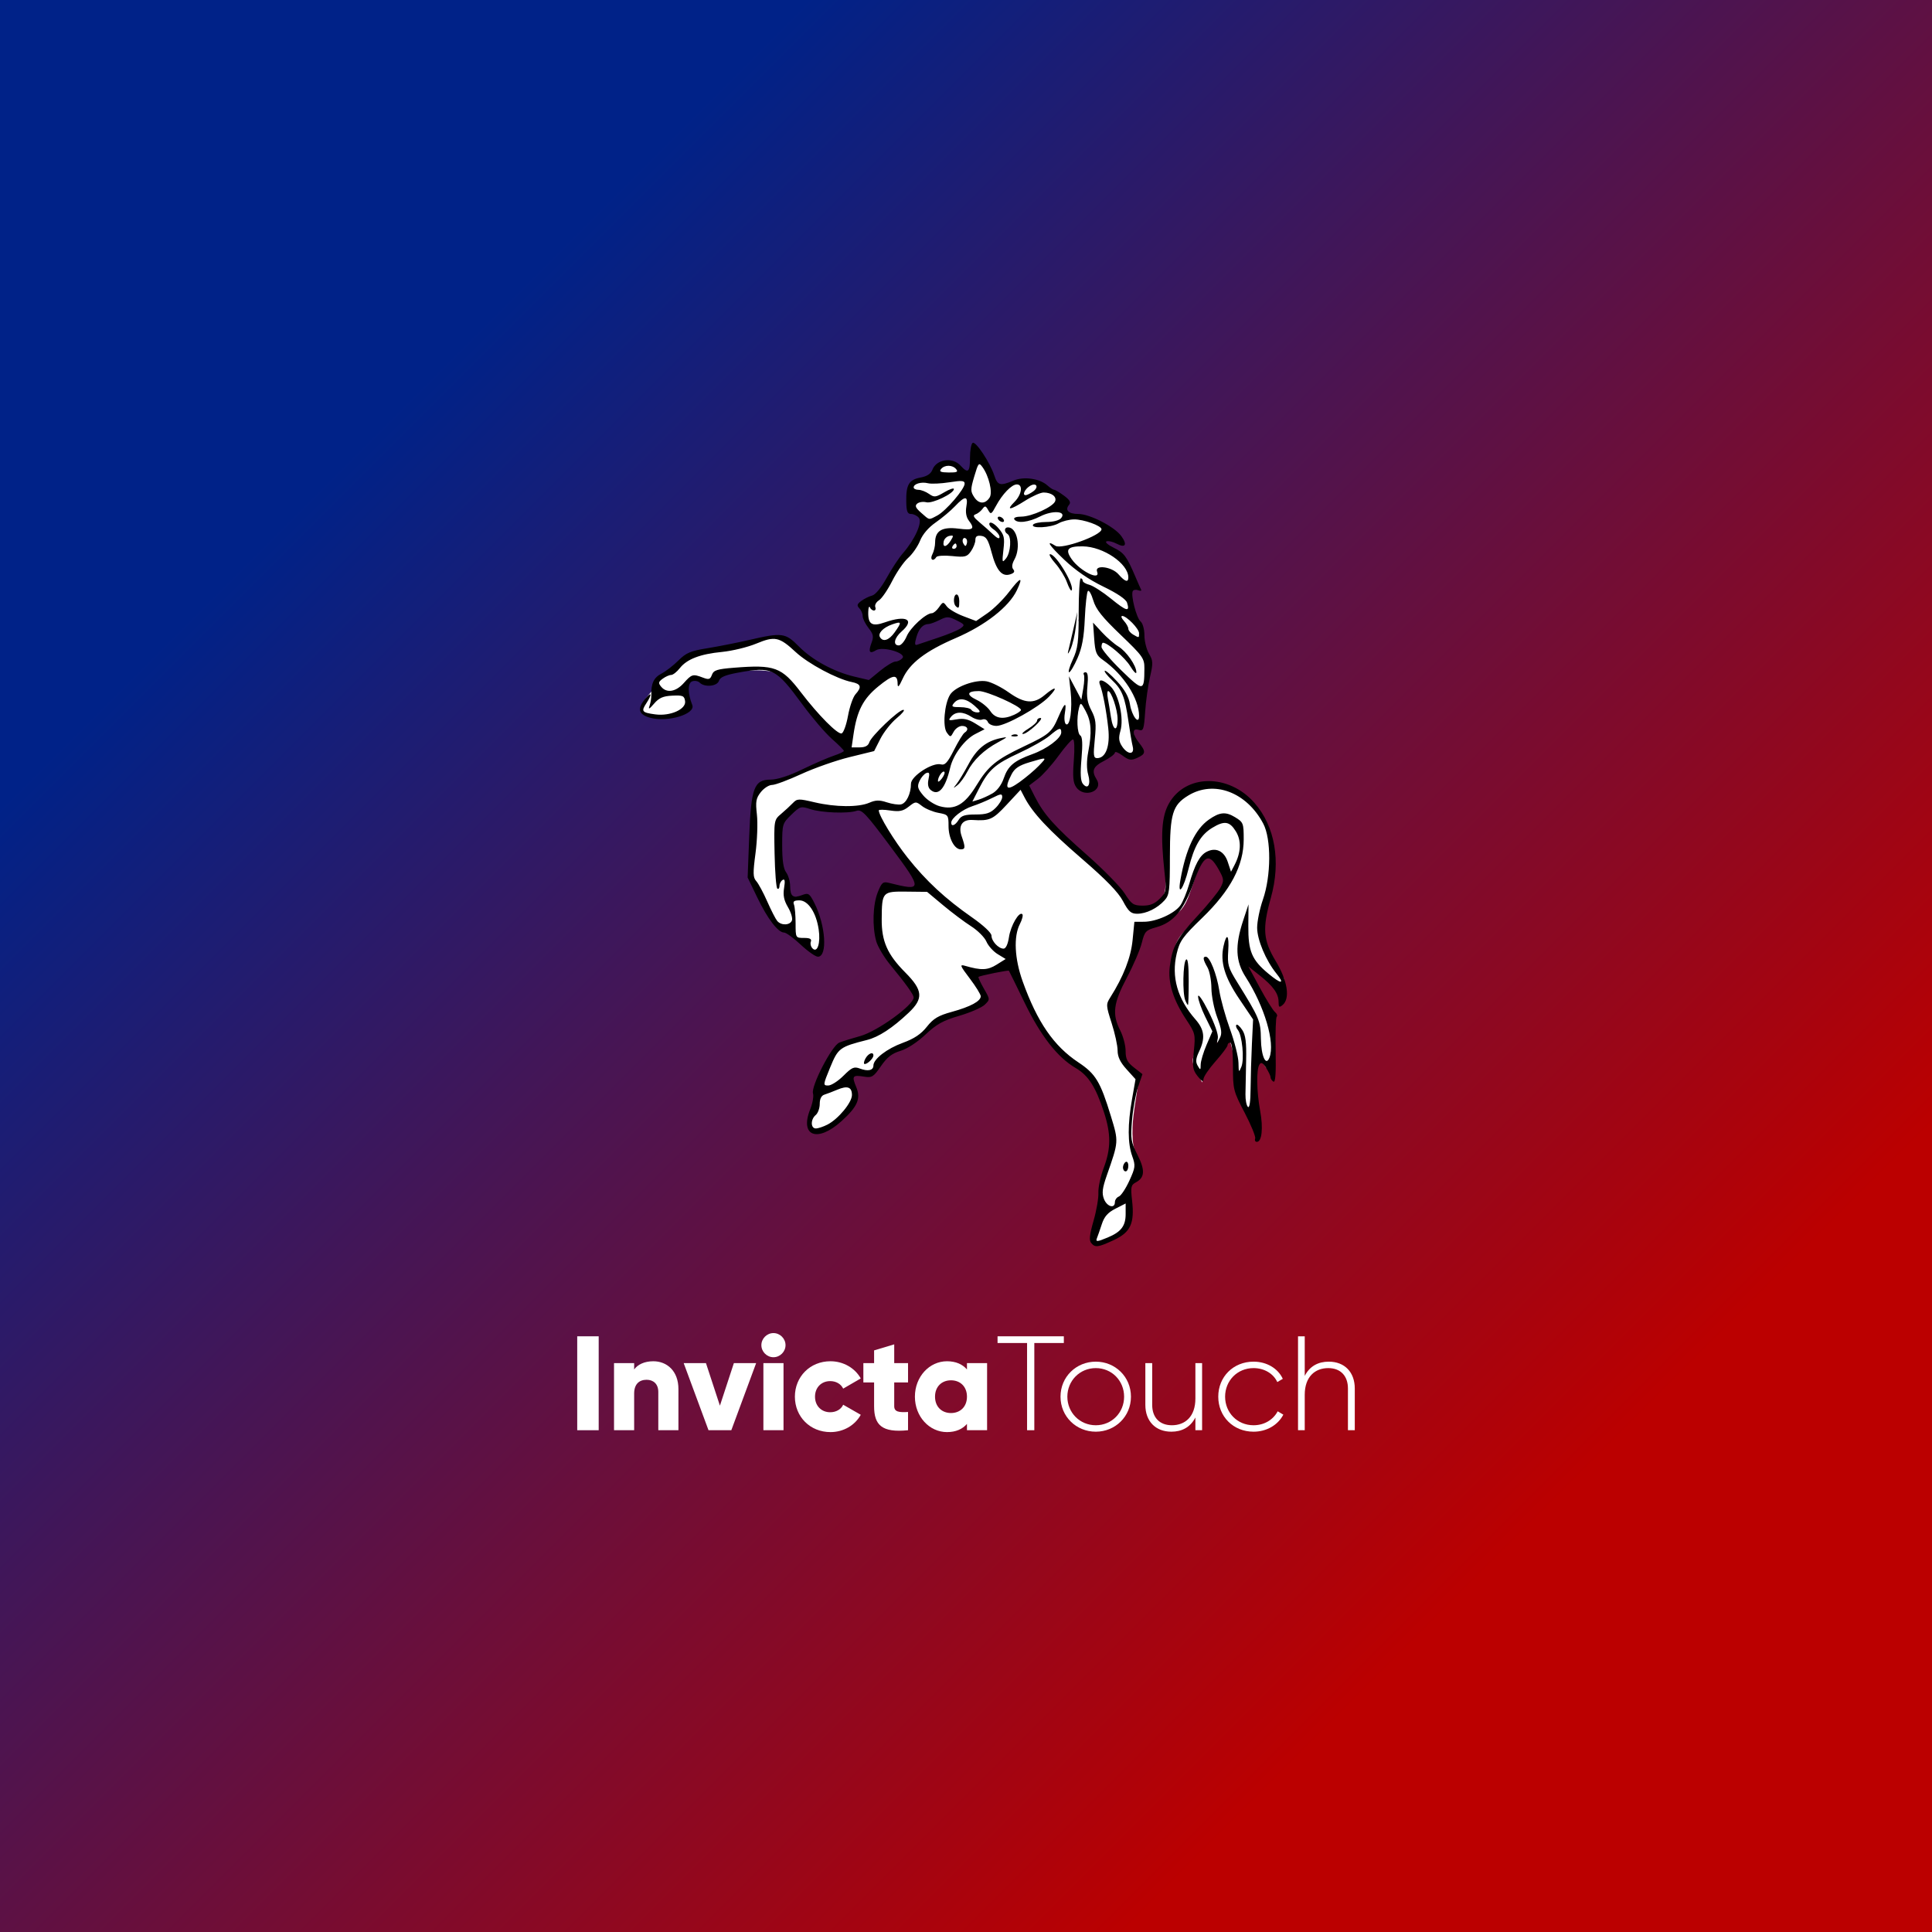 <?xml version="1.0" encoding="UTF-8" standalone="no"?>
<svg
   xmlns:dc="http://purl.org/dc/elements/1.1/"
   xmlns:cc="http://creativecommons.org/ns#"
   xmlns:rdf="http://www.w3.org/1999/02/22-rdf-syntax-ns#"
   xmlns:svg="http://www.w3.org/2000/svg"
   xmlns="http://www.w3.org/2000/svg"
   xmlns:xlink="http://www.w3.org/1999/xlink"
   id="svg2918"
   viewBox="0 0 720 720"
   height="720"
   width="720"
   version="1.1">
  <rect x="0" y="0" width="720" height="720" fill="#808080" stroke="none"/>
  <defs
     id="defs2922">
    <linearGradient
       id="linearGradient922">
      <stop
         style="stop-color:#bb0000;stop-opacity:1"
         offset="0"
         id="stop918" />
      <stop
         style="stop-color:#002288;stop-opacity:1"
         offset="1"
         id="stop920" />
    </linearGradient>
    <linearGradient
       xlink:href="#linearGradient922"
       id="linearGradient926"
       gradientUnits="userSpaceOnUse"
       x1="570"
       y1="570"
       x2="150"
       y2="150"
       spreadMethod="pad" />
  </defs>
  <rect
     style="fill:url(#linearGradient926);fill-opacity:1"
     id="rect908"
     width="720"
     height="720"
     x="0"
     y="0" />
  <g
     transform="translate(120,120)"
     style="fill:#ffffff"
     id="text2916"
     aria-label="InvictaTouch">
    <path
       id="path3118"
       style="font-weight:800"
       d="m 95.114,378 v 35 H 103.114 v -35 z" />
    <path
       id="path3120"
       style="font-weight:800"
       d="m 123.479,387.3 c -3.3,0 -5.8,1.2 -7.15,3.05 V 388 h -7.5 v 25 h 7.5 v -13.65 c 0,-3.55 1.9,-5.15 4.65,-5.15 2.4,0 4.35,1.45 4.35,4.55 V 413 h 7.5 v -15.35 c 0,-6.75 -4.3,-10.35 -9.35,-10.35 z" />
    <path
       id="path3122"
       style="font-weight:800"
       d="m 153.49,388 -5.2,15.85 -5.2,-15.85 h -8.3 l 9.25,25 h 8.5 l 9.25,-25 z" />
    <path
       id="path3124"
       style="font-weight:800"
       d="m 168.243,385.8 c 2.45,0 4.5,-2.05 4.5,-4.5 0,-2.45 -2.05,-4.5 -4.5,-4.5 -2.45,0 -4.5,2.05 -4.5,4.5 0,2.45 2.05,4.5 4.5,4.5 z m -3.75,27.2 h 7.5 v -25 h -7.5 z" />
    <path
       id="path3126"
       style="font-weight:800"
       d="m 189.481,413.7 c 4.9,0 9.15,-2.55 11.3,-6.45 l -6.55,-3.75 c -0.8,1.75 -2.65,2.8 -4.85,2.8 -3.25,0 -5.65,-2.35 -5.65,-5.8 0,-3.45 2.4,-5.8 5.65,-5.8 2.2,0 4,1.05 4.85,2.8 l 6.55,-3.8 c -2.15,-3.85 -6.45,-6.4 -11.3,-6.4 -7.6,0 -13.25,5.75 -13.25,13.2 0,7.45 5.65,13.2 13.25,13.2 z" />
    <path
       id="path3128"
       style="font-weight:800"
       d="M 218.401,395.2 V 388 h -5.15 v -7 l -7.5,2.25 V 388 h -4 v 7.2 h 4 v 8.85 c 0,7 2.85,9.95 12.65,8.95 v -6.8 c -3.3,0.2 -5.15,0 -5.15,-2.15 v -8.85 z" />
    <path
       id="path3130"
       style="font-weight:800"
       d="m 240.358,388 v 2.35 c -1.65,-1.9 -4.1,-3.05 -7.45,-3.05 -6.55,0 -11.95,5.75 -11.95,13.2 0,7.45 5.4,13.2 11.95,13.2 3.35,0 5.8,-1.15 7.45,-3.05 V 413 h 7.5 v -25 z m -5.95,18.6 c -3.45,0 -5.95,-2.35 -5.95,-6.1 0,-3.75 2.5,-6.1 5.95,-6.1 3.45,0 5.95,2.35 5.95,6.1 0,3.75 -2.5,6.1 -5.95,6.1 z" />
    <path
       id="path3132"
       style="font-weight:300"
       d="m 276.46,378 h -24.7 v 2.5 h 11 V 413 h 2.7 v -32.5 h 11 z" />
    <path
       id="path3134"
       style="font-weight:300"
       d="m 288.371,413.55 c 7.25,0 13.1,-5.65 13.1,-13.05 0,-7.4 -5.85,-13.05 -13.1,-13.05 -7.3,0 -13.15,5.65 -13.15,13.05 0,7.4 5.85,13.05 13.15,13.05 z m 0,-2.4 c -5.95,0 -10.6,-4.7 -10.6,-10.65 0,-5.95 4.65,-10.65 10.6,-10.65 5.95,0 10.55,4.7 10.55,10.65 0,5.95 -4.6,10.65 -10.55,10.65 z" />
    <path
       id="path3136"
       style="font-weight:300"
       d="m 325.487,388 v 13.2 c 0,6.75 -3.85,9.95 -8.75,9.95 -4.7,0 -7.35,-3 -7.35,-7.6 V 388 h -2.55 v 15.55 c 0,6.05 3.75,10 9.7,10 3.85,0 7.05,-1.6 8.95,-5.3 V 413 h 2.5 v -25 z" />
    <path
       id="path3138"
       style="font-weight:300"
       d="m 347.16,413.55 c 4.9,0 9.1,-2.5 11.1,-6.35 l -2.1,-1.25 c -1.65,3.1 -4.95,5.2 -9,5.2 -6.05,0 -10.6,-4.7 -10.6,-10.65 0,-5.95 4.55,-10.65 10.6,-10.65 4,0 7.4,2.05 8.85,5.2 l 2.05,-1.2 c -1.8,-3.9 -6,-6.4 -10.9,-6.4 -7.55,0 -13.15,5.65 -13.15,13.05 0,7.4 5.6,13.05 13.15,13.05 z" />
    <path
       id="path3140"
       style="font-weight:300"
       d="m 375.187,387.45 c -3.85,0 -7.05,1.6 -8.95,5.3 V 378 h -2.5 v 35 h 2.5 v -13.2 c 0,-6.75 3.85,-9.95 8.75,-9.95 4.7,0 7.35,3 7.35,7.6 V 413 h 2.55 v -15.55 c 0,-6.05 -3.75,-10 -9.7,-10 z" />
  </g>
  <g
     transform="translate(238.5,165)"
     id="g1082">
    <path
       d="m 125.703,7.285 c -0.917,0.591 -1.131,1.8 -1.525,2.756 -0.765,2.381 -1.578,4.787 -1.86,7.281 0.059,1.871 1.233,3.537 2.54,4.798 0.694,0.645 1.572,1.145 2.535,1.195 -1.445,1.256 -2.889,2.512 -4.334,3.768 -0.796,-2.087 0.385,-4.347 -0.293,-6.439 -0.17,-0.608 -0.525,-0.974 -1.184,-0.941 -1.071,-0.172 -1.919,0.768 -2.753,1.313 -0.137,0.034 0.621,-0.781 0.833,-1.116 1.005,-1.43 2.236,-2.875 2.479,-4.66 0.143,-1.076 -0.771,-2.106 -1.868,-2.034 -3.78,-0.073 -7.513,0.774 -11.296,0.71 -1.967,0.012 -3.992,-0.494 -5.908,0.197 -1.315,0.345 -2.613,1.644 -2.173,3.088 0.357,1.138 1.689,1.472 2.757,1.503 1.646,0.397 3.135,1.234 4.639,1.985 -1.874,0.47 -4.091,-0.152 -5.676,1.211 -1.069,0.968 -0.76,2.655 0.124,3.637 1.289,1.551 2.866,2.87 4.55,3.97 0.545,0.318 1.15,0.2 1.688,-0.074 -2.565,2.095 -4.807,4.631 -6.253,7.63 -1.281,2.303 -2.983,4.322 -4.672,6.328 -2.346,2.972 -4.246,6.252 -6.221,9.471 -1.13,1.81 -2.374,3.547 -3.775,5.155 -0.645,0.899 -1.267,1.867 -1.475,2.971 -1.25,-0.129 -2.433,0.857 -2.494,2.119 -0.206,1.94 0.239,4.194 1.861,5.441 1.374,0.824 2.998,0.147 4.428,-0.141 -1.198,0.773 -2.188,2.047 -2.077,3.541 -0.032,1.607 1.473,3.129 3.122,2.789 1.097,-0.193 2.026,-0.885 2.812,-1.641 -0.664,1.393 0.126,3.358 1.734,3.568 1.649,0.189 2.787,-1.326 3.596,-2.548 1.04,-1.753 2.146,-3.481 3.578,-4.948 0.818,-0.884 1.771,-1.787 2.604,-2.475 1.089,-0.988 2.397,-1.652 3.699,-2.304 1.386,-0.774 2.485,-1.925 3.592,-3.037 0.323,-0.027 0.566,0.607 0.896,0.787 3.199,2.742 7.309,4.007 11.193,5.439 -7.155,4.058 -15.026,6.895 -21.626,11.895 -2.852,2.139 -5.199,4.942 -6.711,8.177 -0.197,0.263 -0.382,-0.777 -0.681,-0.925 -0.917,-1.063 -2.449,-0.561 -3.476,0.051 -3.58,2.087 -6.729,4.918 -9.251,8.203 -3.161,4.139 -4.297,9.354 -5.149,14.383 -0.291,1.754 -0.564,3.511 -0.842,5.267 2.087,-0.074 4.203,0.176 6.268,-0.189 1.515,-0.287 2.259,-1.731 3.144,-2.822 0.654,-0.768 1.336,-1.513 2.032,-2.243 -0.944,1.432 -1.663,2.995 -2.479,4.5 -6.544,1.518 -13.044,3.272 -19.339,5.635 -6.063,2.214 -11.934,4.95 -18.089,6.91 -2.413,1.009 -4.757,2.59 -6.045,4.926 -0.638,1.358 -0.329,2.907 -0.447,4.356 -0.043,6.12 -0.103,12.152 -0.691,18.247 -0.276,2.564 -0.628,5.119 -0.936,7.68 1.699,2.551 3.278,5.18 4.607,7.945 1.626,3.173 2.931,6.551 5.05,9.444 1.437,1.674 4.161,2.251 5.971,0.838 0.565,-0.654 0.322,0.524 0.442,0.918 0.193,1.318 0.153,2.75 0.831,3.936 1.238,1.223 3.099,1.238 4.719,1.438 0.23,1.26 0.26,3.145 1.709,3.791 1.398,0.544 2.744,-0.631 3.234,-1.876 1.004,-2.361 0.639,-5.026 0.241,-7.484 -0.611,-3.394 -1.874,-6.821 -4.443,-9.229 -1.283,-1.28 -3.029,-2.249 -4.894,-2.041 -0.673,0 -1.347,0 -2.02,0 0.062,1.305 0.123,2.611 0.184,3.916 -0.712,-1.496 -1.317,-3.065 -1.388,-4.74 -0.227,-1.797 0.208,-3.684 -0.388,-5.422 -0.284,-0.741 -1.108,-1.183 -1.877,-0.939 -0.368,-0.158 -0.904,0.835 -0.917,0.381 -0.314,-7.147 -0.167,-14.303 -0.229,-21.455 2.067,-1.994 3.939,-4.212 6.212,-5.979 1.51,-1.213 3.528,-0.587 5.235,-0.273 5.939,1.338 12.093,2.225 18.177,1.49 2.646,-0.346 5.174,-1.452 7.88,-1.357 0.605,-0.006 1.439,0.067 1.885,0.124 1.429,0.164 2.793,0.538 4.193,0.811 -2.06,-0.09 -4.158,-0.654 -6.205,-0.197 -1.047,0.242 -1.59,1.417 -1.205,2.398 0.906,2.608 2.459,4.932 3.873,7.286 5.478,8.844 12.177,16.958 20.031,23.795 4.09,3.628 8.535,6.817 12.906,10.09 1.774,1.426 3.67,2.806 4.982,4.693 0.305,0.569 0.183,0.707 -0.168,0.073 -2.825,-3.674 -6.982,-5.924 -10.578,-8.735 -3.959,-2.969 -7.719,-6.192 -11.512,-9.369 -4.362,0.055 -8.734,-0.124 -13.088,0.19 -1.962,0.09 -4.095,1.064 -4.753,3.049 -0.731,2.354 -0.602,4.865 -0.7,7.302 -0.105,4.626 0.344,9.449 2.65,13.557 2.319,4.357 6.077,7.65 9.165,11.428 1.208,1.485 2.432,3.348 1.906,5.355 -0.694,2.338 -2.654,3.975 -4.354,5.604 -3.507,3.097 -7.196,6.135 -11.506,8.042 -3.702,1.424 -7.769,1.855 -11.288,3.759 -2.762,1.502 -4.173,4.469 -5.341,7.24 -0.891,2.251 -1.973,4.464 -2.456,6.848 -0.264,1.158 0.476,2.424 1.681,2.603 0.263,0.169 1.417,-0.056 0.67,0.176 -1.651,0.611 -3.494,1.522 -3.975,3.378 -0.472,1.66 -0.367,3.541 -1.278,5.038 -1.153,0.9 -1.63,2.406 -1.969,3.774 -0.265,1.619 0.929,3.49 2.602,3.7 1.403,-0.013 2.724,-0.643 4.014,-1.143 4.198,-1.901 7.524,-5.387 9.851,-9.308 1.091,-1.849 1.662,-4.326 0.384,-6.234 -0.83,-1.361 -2.612,-1.557 -4.025,-1.151 -1.085,0.249 -2.134,0.627 -3.176,1.012 2.634,-1.376 4.611,-3.657 6.933,-5.454 1.003,-0.788 2.26,-0.046 3.349,0.114 1.541,0.361 3.497,0.757 4.738,-0.512 0.987,-1.072 0.907,-2.731 1.922,-3.804 2.176,-2.34 5.117,-3.783 7.989,-5.085 2.171,-0.98 4.472,-1.776 6.484,-3.087 2.504,-1.939 4.493,-4.445 6.954,-6.427 2.392,-1.78 5.415,-2.241 8.162,-3.193 2.781,-0.96 5.695,-1.868 8.007,-3.756 1.088,-0.907 1.83,-2.512 1.084,-3.857 -1.365,-2.813 -3.407,-5.22 -5.166,-7.787 -0.713,-0.714 -0.226,-0.617 0.464,-0.384 2.355,0.48 4.869,0.87 7.22,0.182 2.148,-0.92 4.247,-2.001 6.181,-3.315 0.588,-0.405 0.713,-1.149 1.026,-1.747 -0.983,-0.896 -2.124,-1.577 -3.236,-2.295 1.318,0.516 2.804,-0.297 3.298,-1.575 0.545,-1.139 0.803,-2.386 1.081,-3.611 -0.772,6.288 1.026,12.534 3.159,18.384 3.299,8.827 7.723,17.487 14.545,24.126 3.41,3.456 7.785,5.773 11.149,9.273 2.025,2.289 3.091,5.224 4.187,8.03 1.609,4.471 3.083,9.016 3.97,13.69 0.486,2.579 -0.07,5.193 -0.87,7.647 -1.264,4.184 -2.884,8.274 -3.788,12.558 -0.404,2.789 0.733,6.001 3.379,7.289 -1.552,0.99 -2.663,2.537 -3.25,4.27 -0.884,2.284 -1.859,4.555 -2.461,6.933 -0.252,1.161 0.945,2.133 2.055,1.947 2.172,-0.357 4.175,-1.383 6.116,-2.379 2.37,-1.242 4.379,-3.364 4.996,-6.021 0.496,-2.655 0.223,-5.378 0.303,-8.063 0.212,-0.955 -0.241,-0.833 -0.892,-0.39 -1.059,0.528 -2.142,1.088 -3.185,1.597 0.306,-0.976 1.201,-1.638 1.857,-2.387 2.111,-2.179 3.22,-5.07 4.461,-7.784 0.756,-1.751 1.379,-3.719 0.778,-5.614 -0.672,-2.611 -1.552,-5.191 -1.719,-7.904 -0.485,-6.065 0.73,-12.154 1.607,-18.078 0.215,-1.388 0.494,-2.779 0.732,-4.154 -0.177,-1.222 -1.245,-2.051 -1.94,-3.003 -1.886,-2.206 -4.196,-4.397 -4.595,-7.425 -0.352,-3.4 -1.044,-6.758 -2.056,-10.023 -0.394,-1.319 -0.83,-2.689 -1.155,-3.877 -0.306,-1.275 -0.761,-2.563 -0.717,-3.885 1.283,-2.789 3.075,-5.31 4.372,-8.095 2.389,-4.876 4.454,-10.032 4.975,-15.482 0.246,-1.913 0.468,-3.829 0.659,-5.748 2.908,-0.186 5.905,-0.232 8.631,-1.393 2.665,-1.169 5.493,-2.327 7.497,-4.52 2.214,-2.58 3.132,-5.941 4.253,-9.079 1.134,-3.198 2.032,-6.546 3.863,-9.435 1.142,-1.797 3.555,-2.837 5.608,-2.147 1.892,1.164 2.441,3.487 3.154,5.437 0.266,0.671 0.495,1.481 1.266,1.702 0.688,0.127 0.79,0.109 0.372,0.778 -2.101,4.138 -4.924,7.881 -8.17,11.188 -3.324,3.6 -6.919,6.949 -10.084,10.693 -1.58,1.815 -2.484,4.085 -3.033,6.402 -1.686,6.256 -0.932,13.12 2.111,18.844 1.405,2.93 3.485,5.441 5.475,7.981 1.272,1.657 2.38,3.71 1.955,5.869 -0.367,2.591 -1.904,4.83 -2.376,7.386 -0.316,2.051 1.102,3.77 1.866,5.548 0.531,1.067 1.063,2.133 1.594,3.2 0.394,-2.73 0.554,-5.5 1.135,-8.198 0.781,-3.103 2.063,-6.045 3.334,-8.972 0.126,0.813 0.233,1.842 1.112,2.179 0.429,0.287 1.165,0.141 1.542,-0.168 1.465,-1.373 1.373,-3.611 1.002,-5.43 -0.657,-2.983 -1.955,-5.79 -2.494,-8.807 -0.39,-1.888 -0.616,-3.805 -0.796,-5.724 1.078,5.54 2.644,11.117 4.55,16.484 1.469,4.402 2.719,8.94 2.919,13.601 0.155,2.058 0.31,4.116 0.465,6.174 0.748,-1.551 1.496,-3.103 2.244,-4.654 0.029,3.784 -0.16,7.58 0.137,11.356 0.111,0.964 0.543,2.136 1.497,2.492 0.604,0.171 1.149,0.093 1.599,-0.367 1.114,-1.215 0.85,-3.001 1.018,-4.518 0.368,-8.553 0.503,-17.095 0.948,-25.624 0.4,2.624 0.349,5.23 0.706,7.896 0.213,1.845 0.69,3.71 1.859,5.196 0.357,0.546 0.715,1.091 1.072,1.637 1.093,-1.435 2.549,-2.73 2.875,-4.594 0.714,-3.497 -0.02,-7.088 -0.837,-10.501 -1.81,-7.014 -4.913,-13.637 -8.705,-19.789 -1.361,-2.3 -2.478,-4.84 -2.499,-7.56 -0.092,-2.375 -0.008,-4.774 0.543,-7.096 0.163,-0.707 0.43,-1.7 0.661,-2.511 0.109,-0.136 0.047,1.036 0.093,1.413 0.175,3.686 0.302,7.646 2.466,10.8 2.02,3.091 4.934,5.461 7.877,7.63 0.998,0.661 2.204,1.616 3.451,1.121 0.534,-0.34 0.864,-0.802 0.898,-1.446 -0.155,-1.21 -1.097,-2.169 -1.741,-3.172 -1.267,-1.713 -2.364,-3.34 -3.386,-5.202 -1.652,-3.088 -3.081,-6.398 -3.468,-9.908 -0.416,-4.851 1.344,-9.495 2.58,-14.1 1.908,-7.498 2.368,-15.475 0.585,-23.043 -0.925,-3.887 -3.209,-7.289 -5.954,-10.132 -3.946,-4.246 -9.503,-7.237 -15.389,-7.234 -5.392,-0.007 -10.876,2.379 -14.221,6.667 -2.042,2.761 -2.491,6.293 -2.645,9.629 -0.292,5.907 -0.31,11.824 -0.552,17.733 -0.058,1.231 -0.102,2.599 -0.184,3.81 -0.063,1.812 -0.581,3.738 -2.06,4.912 -2.581,2.255 -5.976,4.088 -9.506,3.53 -1.315,-0.292 -1.736,-1.767 -2.469,-2.721 -2.494,-4.017 -5.629,-7.597 -9.108,-10.787 -5.121,-4.788 -10.548,-9.24 -15.583,-14.122 -3.403,-3.329 -6.893,-6.616 -9.78,-10.417 -1.987,-2.703 -3.522,-5.714 -5.049,-8.674 2.97,-2.279 5.927,-4.608 8.555,-7.281 0.528,-0.576 1.064,-1.443 0.575,-2.193 -0.254,-0.789 -1.281,-1.013 -2.031,-0.909 -1.815,0.234 -3.558,0.838 -5.288,1.413 4.218,-1.833 8.63,-3.588 12.043,-6.771 1.031,-1.075 2.208,-2.356 2.195,-3.938 -0.082,-1.262 -1.525,-1.962 -2.643,-1.531 -0.872,0.435 -0.477,-0.058 -0.124,-0.588 0.552,-0.894 1.109,-2.006 1.545,-2.824 0.023,1.269 0.126,2.976 1.504,3.502 1.194,0.408 2.238,-0.669 2.523,-1.75 0.674,-2.098 0.538,-4.348 0.627,-6.524 0.024,-1.592 -0.005,-3.184 -0.067,-4.775 0.634,1.062 1.126,2.465 2.453,2.811 0.511,-0.133 1.053,-0.24 1.369,-0.705 0.107,0.826 0.389,1.746 0.639,2.457 -0.564,-0.945 -1.979,-1.26 -2.775,-0.43 -1.332,1.385 -1.291,3.466 -1.398,5.264 3e-4,2.424 0.038,4.943 0.943,7.226 0.901,1.563 0.562,3.451 0.604,5.172 -0.052,3.659 -0.476,7.442 -0.055,11.14 0.217,1.396 1.044,2.897 2.445,3.375 1.277,0.339 2.398,-0.817 2.517,-2.026 0.492,-2.695 -0.773,-5.321 -0.488,-8.023 0.064,-1.271 0.235,-2.534 0.406,-3.795 -0.021,1.198 0.38,2.705 1.717,2.998 1.8,0.399 3.279,-1.108 4.225,-2.447 1.077,-1.351 1.428,-3.102 1.346,-4.795 -0.004,-1.628 -0.095,-3.253 -0.178,-4.879 0.484,0.73 1.535,0.931 2.264,0.457 0.541,-0.402 0.002,0.717 0.058,1.02 -0.323,1.675 -0.541,3.537 0.44,5.049 0.939,1.609 2.202,3.461 4.211,3.693 1.148,0.082 2.362,-0.799 2.291,-2.02 -0.096,-3.289 -0.77,-6.531 -1.289,-9.772 -0.178,-0.994 -0.36,-1.987 -0.552,-2.978 0.522,1.105 1.197,2.615 2.622,2.6 1.216,-0.034 1.749,-1.363 1.708,-2.42 -0.04,-2.934 -1.114,-5.746 -2.311,-8.387 -0.826,-1.763 -1.932,-3.377 -3.093,-4.933 1.312,1.026 2.473,2.368 4.071,2.945 1.481,0.478 2.776,-0.931 3.017,-2.29 0.549,-2.553 0.498,-5.23 0.05,-7.796 -0.233,-1.791 -1.714,-2.97 -2.811,-4.266 -4.145,-4.611 -8.763,-8.787 -12.715,-13.572 -1.992,-2.367 -3.406,-5.158 -4.387,-8.08 -0.179,-0.491 -0.672,-1.066 0.083,-0.499 3.713,2.184 6.929,5.094 10.576,7.372 0.883,0.59 2.237,0.786 2.943,-0.172 0.893,-1.453 0.151,-3.308 -1.011,-4.375 -3.197,-3.088 -7.412,-4.744 -11.202,-6.951 -0.766,-0.34 -0.874,-0.472 -0.043,-0.716 0.884,-0.481 1.12,-1.567 1.123,-2.493 1.416,-0.404 2.895,0.265 4.157,0.875 2.24,1.126 3.788,3.191 5.878,4.539 0.533,-0.627 1.417,-1.078 1.405,-2.002 0.257,-1.626 -0.022,-3.341 -0.992,-4.698 -2.058,-3.029 -5.193,-5.151 -8.413,-6.791 -2.433,-1.201 -5.058,-2.082 -7.774,-2.305 2.262,-0.944 4.613,-1.868 6.507,-3.461 0.935,-0.723 1.071,-2.209 0.159,-3.01 -1.617,-1.441 -3.765,-2.083 -5.794,-2.72 -2.366,-0.607 -4.907,-1.265 -7.312,-0.464 -0.385,0.006 -1.333,0.694 -1.051,-0.01 0.227,-1.468 -0.983,-2.845 -2.435,-2.959 -1.156,-0.157 -2.323,0.081 -3.439,0.373 1.502,-0.967 3.296,-2.102 3.617,-4.008 0.128,-1.791 -1.63,-2.913 -3.137,-3.381 -1.409,-0.451 -3.005,-0.596 -4.385,0.032 0.773,-0.97 0.393,-2.545 -0.791,-2.977 -1.672,-0.666 -3.457,0.329 -4.481,1.649 -0.178,-0.063 -0.279,-0.86 -0.607,-1.11 -0.965,-1.265 -2.835,-1.176 -4.056,-0.354 -2.609,1.635 -4.448,4.207 -6.152,6.716 -0.574,0.864 -1.087,1.767 -1.65,2.639 -0.343,-0.609 -0.834,-1.247 -1.086,-1.838 1.499,-1.21 2.611,-3.101 2.292,-5.083 -0.314,-2.726 -1.498,-5.263 -2.705,-7.696 -0.612,-1.041 -1.203,-2.469 -2.528,-2.681 -0.369,-0.022 -0.711,-0.065 -0.999,0.216 z m -11.018,0.189 c -1.505,0.041 -3.293,0.853 -3.652,2.434 -0.273,1.214 0.902,2.15 2.008,2.27 1.631,0.258 3.386,0.345 4.951,-0.262 1.14,-0.487 1.327,-2.039 0.559,-2.93 -0.885,-1.149 -2.479,-1.532 -3.866,-1.512 z m 27.582,12.773 c 0.769,0.279 0.602,0.54 -0.098,0.795 -0.688,0.468 -0.649,0.284 -0.229,-0.296 0.104,-0.123 0.238,-0.478 0.327,-0.498 z m -18.455,8.412 c 2.814,2.458 5.465,5.124 8.498,7.318 0.572,0.456 1.302,0.507 1.995,0.365 0.107,2.258 -0.381,4.498 -0.302,6.75 0.066,0.787 0.619,1.47 1.414,1.593 1.245,0.08 2.217,-1.074 2.67,-2.141 0.901,-2.357 1.025,-4.997 0.547,-7.463 -0.143,-0.652 -0.385,-1.287 -0.763,-1.841 1.443,1.286 1.644,3.404 1.61,5.227 -0.002,2.129 -0.945,4.066 -1.444,6.093 -0.222,1.019 -0.403,2.088 -0.168,3.121 -0.886,0.492 -2.045,0.317 -2.653,-0.528 -1.999,-2.492 -2.617,-5.724 -3.711,-8.654 -0.708,-1.814 -1.475,-3.98 -3.432,-4.766 -1.366,-0.565 -3.186,-0.16 -3.837,1.267 -0.698,1.419 -0.865,3.064 -1.818,4.369 -0.454,0.765 -1.137,1.344 -1.751,1.973 -2.903,-0.14 -5.808,-0.564 -8.716,-0.404 -0.522,0.055 -1.046,0.182 -1.504,0.445 0.445,-2.242 0.503,-4.587 1.315,-6.741 0.523,-1.194 2.047,-1.113 3.137,-1.232 2.907,-0.168 5.854,0.114 8.732,-0.41 0.628,-0.112 0.896,-0.68 1.248,-1.141 -0.128,-1.178 -0.697,-2.236 -1.176,-3.301 l 0.075,0.067 z m -8.055,4.838 c -2.004,-0.003 -3.658,1.868 -3.902,3.768 -0.176,1.265 0.941,2.755 2.304,2.336 0.432,0.024 1.059,-0.929 0.946,-0.102 0.198,1.226 1.73,1.795 2.744,1.147 1.44,-0.716 1.867,-3.158 0.32,-3.989 -0.302,-0.283 -1.183,0.021 -0.669,-0.57 0.537,-1.1 -0.251,-2.532 -1.496,-2.573 -0.082,-0.01 -0.163,-0.029 -0.247,-0.017 z m 4.85,0.83 c -1.542,0.395 -1.871,2.404 -1.24,3.674 0.325,0.953 1.336,1.874 2.38,1.445 1.256,-0.486 1.671,-2.114 1.434,-3.346 -0.226,-1.15 -1.385,-2.102 -2.574,-1.773 z m 38.381,5.043 c -0.711,1.056 -0.367,2.426 0.252,3.438 -1.123,-1.067 -2.209,-2.172 -3.246,-3.322 0.991,0.089 2.056,-0.013 2.994,-0.115 z m 6.287,13.645 c 0.498,0.335 1.181,0.692 1.607,0.936 -0.513,0.283 -1.172,0.435 -1.242,1.117 -0.469,2.205 -0.549,4.483 -0.802,6.723 -0.166,1.865 -0.316,3.73 -0.495,5.594 -0.242,-0.469 -0.986,-0.778 -0.873,-1.221 0.783,-4.087 1.221,-8.227 1.572,-12.37 0.096,-0.177 -0.058,-1.049 0.233,-0.779 z m 14.881,11.068 c -1.071,0.396 -1.14,1.823 -0.708,2.735 0.865,2.042 2.049,3.996 3.618,5.574 0.88,0.655 1.993,1.682 3.153,1.098 1.078,-0.518 1.107,-1.986 0.839,-3.004 -0.91,-2.031 -2.443,-3.717 -3.985,-5.293 -0.753,-0.715 -1.824,-1.661 -2.917,-1.109 z m -82.074,2.936 c 0.792,-0.108 0.092,0.636 -0.094,0.979 -0.176,0.231 -0.805,1.17 -0.412,0.373 0.228,-0.426 -0.07,-1.126 0.016,-1.36 0.163,-0.009 0.327,0.004 0.49,0.008 z m 72.607,3.539 c 1.277,1.17 2.545,2.35 3.807,3.537 -1.031,-0.636 -2.638,-0.798 -3.363,0.352 -0.266,0.46 -0.261,1.296 -0.342,0.287 -0.191,-1.403 -0.368,-3.012 -0.498,-4.525 0.132,0.117 0.264,0.233 0.396,0.35 z M 49.84,72.014 c -3.301,0.082 -6.323,1.598 -9.455,2.468 -3.848,1.224 -7.84,2.09 -11.831,2.484 -4.889,0.67 -10.009,1.94 -13.723,5.39 -1.671,1.833 -3.824,3.125 -6.084,4.1 -1.276,0.611 -2.79,1.666 -2.576,3.275 0.163,0.476 0.142,0.752 0.485,1.261 0.724,1.048 1.71,1.98 2.933,2.401 -1.553,0.445 -3.043,1.166 -4.287,2.205 0.156,-1.559 0.311,-3.117 0.467,-4.676 -1.859,2.25 -3.928,4.383 -5.248,7.014 -0.644,1.198 -0.234,2.837 1.025,3.44 2.294,1.098 4.938,1.255 7.442,1.064 2.81,-0.306 5.821,-1.09 7.789,-3.252 1.267,-1.359 1.48,-3.769 -0.008,-5.049 -0.832,-0.767 -1.973,-1.092 -3.078,-1.193 2.177,-1.066 3.758,-2.95 5.533,-4.534 1.099,-0.856 2.534,-0.141 3.712,0.152 1.236,0.393 2.786,1.025 3.903,0.013 0.907,-0.757 1.031,-2.276 2.331,-2.578 2.212,-0.718 4.584,-0.736 6.826,-0.914 3.997,-0.139 8.032,-0.544 12.011,0.036 2.717,0.357 5.075,1.949 6.922,3.902 3.204,3.335 5.888,7.117 8.993,10.541 2.949,3.309 5.895,6.697 9.485,9.333 0.988,0.854 2.562,0.513 3.222,-0.576 1.101,-1.817 1.433,-3.972 2.005,-5.991 0.788,-3.072 1.428,-6.305 3.347,-8.913 0.788,-1.14 1.247,-2.842 0.199,-3.975 -1.311,-1.381 -3.372,-1.381 -5.053,-2.039 C 73.656,86.209 70.421,84.438 67.177,82.748 64.066,81.083 61.345,79.043 58.586,76.865 56.26,75.143 54.168,72.812 51.238,72.158 50.779,72.054 50.308,72.032 49.84,72.014 Z m 121.199,4.395 c 0.541,1.408 1.505,2.602 2.422,3.781 -1.047,-0.819 -2.245,-1.787 -2.328,-3.221 -0.036,-0.179 -0.074,-0.42 -0.094,-0.56 z m -44.031,13.701 c 3.686,0.134 6.9,2.205 9.965,4.047 2.643,1.575 5.456,3.355 8.643,3.322 0.488,-0.013 0.976,-0.066 1.451,-0.18 -1.447,0.98 -2.998,1.959 -4.484,2.771 0.395,-1.455 -0.955,-2.563 -2.095,-3.176 -3.515,-1.902 -7.166,-3.593 -10.974,-4.824 -2.154,-0.645 -4.676,-1.318 -6.736,-0.042 -1.018,0.618 -1.182,2.114 -0.363,2.965 0.696,0.657 -0.171,0.04 -0.596,-0.077 -1.732,-0.781 -3.972,-0.509 -5.215,1.014 -0.86,0.787 -1.178,2.27 -0.253,3.13 0.362,0.365 0.857,0.57 1.352,0.689 -1.007,0.242 -1.989,0.723 -2.719,1.469 0.316,-2.596 0.718,-5.422 2.524,-7.445 1.399,-1.224 3.169,-1.928 4.847,-2.684 1.478,-0.593 3.05,-1.015 4.654,-0.979 z m 46.17,0.525 c 0.551,0.396 1.055,0.857 1.486,1.381 -0.568,0.022 -0.927,0.366 -1.203,0.832 -0.16,-0.201 -0.282,-1.169 -0.428,-1.667 0.009,-0.301 -0.456,-1.089 0.144,-0.545 z m -48.242,6.223 c 2.208,1.33 4.023,3.177 5.884,4.932 1.183,1.025 2.649,1.807 4.241,1.861 -1.092,0.328 -2.326,0.809 -3.445,0.381 -1.288,-0.855 -2.502,-2.118 -4.166,-2.104 -0.726,0.183 -1.435,-0.16 -2.119,-0.375 1.173,-0.038 1.943,-1.385 1.447,-2.428 -0.392,-0.971 -1.205,-1.686 -1.98,-2.354 l 0.085,0.053 z m -2.762,3.373 c 0.863,0.3 0.378,0.194 -0.193,-0.04 -0.276,-0.09 0.163,0.037 0.193,0.04 z m -7.217,3.438 c 1.076,1.019 2.72,0.692 4.065,0.624 1.385,-0.235 2.777,0.097 3.993,0.772 1.025,0.504 2.039,1.034 3.011,1.635 -1.81,0.872 -3.491,2.016 -4.959,3.389 0.809,-1.147 2.118,-2.252 1.885,-3.811 -0.255,-1.796 -2.527,-2.419 -3.997,-1.703 -1.405,0.641 -2.563,1.752 -3.436,3.012 -0.751,-1.19 -0.647,-2.679 -0.68,-4.031 l 0.072,0.07 z m 24.732,5.297 c 0.109,1.613 -0.135,-0.647 0,0 z m -24.908,11.041 c -0.162,0.512 -0.322,1.025 -0.486,1.537 -0.923,-0.82 -2.257,-0.256 -2.939,0.6 -0.845,1.083 -1.625,2.356 -1.747,3.748 -0.07,1.018 0.91,1.989 1.927,1.728 0.788,-0.337 0.047,0.44 -0.152,0.752 -0.408,0.689 -1.3,0.668 -1.876,0.211 -0.619,-0.332 -1.075,-0.977 -0.874,-1.705 0.036,-1.415 0.666,-2.977 -0.088,-4.295 -0.687,-0.481 -0.456,-0.643 0.266,-0.84 1.565,-0.668 3.303,-0.654 4.903,-1.172 0.331,-0.043 1.014,-0.64 1.067,-0.564 z m -11.939,6.213 c -0.556,1.096 -0.638,2.449 0.082,3.496 1.495,2.341 3.672,4.206 6.032,5.638 2.671,1.513 5.995,2.395 8.959,1.203 2.179,-0.798 4.093,-2.239 5.48,-4.099 -0.154,0.591 0.079,1.297 0.614,1.627 -0.464,0.315 -1.285,0.588 -1.884,0.888 -2.306,0.984 -4.504,2.36 -6.204,4.205 -0.546,-1.634 -2.356,-2.151 -3.869,-2.458 -2.62,-0.558 -5.201,-1.514 -7.304,-3.214 -1.015,-0.848 -2.503,-0.879 -3.589,-0.144 -0.459,0.255 -0.889,0.559 -1.33,0.844 1.521,-1.987 2.318,-4.504 2.412,-6.992 0.042,-0.4 0.422,-0.884 0.713,-1.234 -0.037,0.08 -0.074,0.16 -0.111,0.24 z m 33.133,0.588 c -0.067,1.361 -0.011,2.726 -0.029,4.088 -0.404,-0.812 -1.442,-0.915 -2.223,-0.637 0.969,-0.965 1.591,-2.35 2.252,-3.451 z m 4.732,1.787 c -1.805,1.95 -3.549,3.879 -5.402,5.785 0.614,-0.994 1.287,-2.286 0.68,-3.434 1.829,-1.074 3.751,-1.998 5.504,-3.197 -0.26,0.282 -0.521,0.564 -0.781,0.846 z m 76.973,11.076 c 1.083,-0.103 2.134,0.218 3.027,0.825 1.01,0.648 2.289,1.293 2.651,2.52 0.08,0.556 0.109,1.118 0.124,1.678 -1.112,-2.152 -3.072,-4.313 -5.666,-4.361 -2.263,0.168 -4.244,1.473 -6.088,2.691 -0.873,0.626 -1.709,1.31 -2.443,2.096 1.684,-2.285 3.915,-4.27 6.592,-5.287 0.587,-0.155 1.199,-0.159 1.803,-0.162 z m -99.402,3.211 c -0.493,2.476 0.739,4.814 1.104,7.209 -1.42,-0.491 -1.945,-2.084 -2.392,-3.378 -0.274,-1.051 -0.5,-2.278 -0.495,-3.282 0.669,0.049 1.326,-0.21 1.811,-0.67 l -0.022,0.098 z"
       style="fill:#ffffff;stroke:none;stroke-width:0.097;stroke-miterlimit:4;stroke-dasharray:none;stroke-opacity:1"
       id="path1149" />
    <path
       id="path24"
       d="m 168.139,298.211 c -0.815,-0.982 -0.583,-3.128 0.891,-8.25 1.096,-3.808 1.908,-8.498 1.805,-10.423 -0.103,-1.925 0.791,-6.104 1.986,-9.288 2.725,-7.256 2.746,-12.627 0.081,-20.797 -3.073,-9.421 -5.782,-13.652 -10.519,-16.428 -6.826,-4 -13.046,-11.97 -19.112,-24.488 -3.065,-6.325 -5.666,-11.622 -5.779,-11.771 -0.232,-0.306 -10.817,1.845 -11.328,2.302 -0.181,0.162 0.719,2.12 2,4.35 2.329,4.054 2.329,4.056 0.33,6.001 -1.1,1.07 -5.375,2.933 -9.5,4.139 -6.06,1.772 -8.48,3.116 -12.6,7 -3.022,2.849 -6.822,5.323 -9.327,6.074 -3.176,0.952 -4.984,2.367 -7.274,5.696 -2.779,4.039 -3.337,4.382 -6.334,3.896 -4.252,-0.69 -4.589,-0.23 -2.861,3.907 1.789,4.281 0.485,7.285 -5.514,12.705 -8.997,8.128 -15.654,5.566 -11.635,-4.478 0.887,-2.217 1.352,-4.854 1.034,-5.858 -0.834,-2.628 7.007,-17.802 9.79,-18.944 1.222,-0.502 4.736,-1.603 7.81,-2.447 6.351,-1.744 19.911,-11.537 19.911,-14.379 0,-1.059 -2.889,-5.091 -8.716,-12.167 -2.319,-2.816 -4.679,-6.786 -5.244,-8.823 -1.525,-5.49 -1.258,-13.616 0.598,-18.257 1.442,-3.604 1.935,-4.02 4.117,-3.472 12.674,3.181 12.697,2.699 0.641,-13.474 -9.292,-12.466 -10.763,-14.013 -12.702,-13.36 -3.255,1.097 -13.051,0.727 -17.224,-0.65 -3.49,-1.152 -3.803,-1.059 -7.061,2.099 -3.327,3.224 -3.409,3.499 -3.409,11.417 0,5.585 0.457,8.717 1.468,10.054 0.808,1.068 1.483,3.377 1.5,5.132 0.038,3.868 1.053,4.632 4.441,3.343 2.364,-0.899 2.742,-0.658 4.56,2.907 4.23,8.292 5.015,20.059 1.338,20.059 -0.881,0 -3.766,-2.025 -6.412,-4.5 -2.646,-2.475 -5.421,-4.5 -6.167,-4.5 -2.255,0 -6.151,-5.079 -9.976,-13.006 l -3.622,-7.506 0.585,-15.228 c 0.704,-18.324 1.819,-21.26 8.071,-21.26 2.382,0 6.807,-1.445 11.765,-3.841 4.371,-2.113 9.635,-4.398 11.697,-5.078 2.062,-0.68 3.75,-1.482 3.75,-1.782 0,-0.301 -2.003,-2.309 -4.45,-4.464 -2.448,-2.154 -7.368,-7.893 -10.935,-12.752 -10.044,-13.685 -11.291,-14.297 -24.236,-11.912 -4.625,0.852 -6.51,1.668 -6.933,3 -0.66,2.078 -5.343,2.533 -7.179,0.697 -0.623,-0.623 -1.896,-0.84 -2.828,-0.482 -1.692,0.649 -1.668,4.442 0.057,8.797 1.332,3.365 -9.072,6.548 -15.631,4.781 -4.439,-1.195 -5.017,-3.358 -1.898,-7.103 2.393,-2.872 2.656,-1.741 0.398,1.706 -1.98,3.021 -1.629,3.454 3.339,4.121 5.563,0.746 11.547,-1.9 11.119,-4.916 -0.285,-2.009 -0.834,-2.247 -4.75,-2.064 -3.46,0.162 -4.954,0.818 -6.83,3 -1.78,2.069 -2.214,2.275 -1.677,0.793 0.399,-1.1 0.699,-2.9 0.668,-4 -0.121,-4.317 0.919,-6.527 3.766,-7.999 1.633,-0.845 4.485,-3.051 6.337,-4.903 2.843,-2.843 4.519,-3.553 10.766,-4.56 4.069,-0.656 11.147,-2.058 15.728,-3.115 12.152,-2.804 13.367,-2.643 18.374,2.435 5.004,5.074 13.045,9.448 20.696,11.256 l 5.399,1.276 4.204,-3.445 c 2.312,-1.894 4.89,-3.445 5.728,-3.445 0.839,0 2.008,-0.583 2.6,-1.296 1.548,-1.866 -7.339,-4.492 -9.864,-2.915 -2.401,1.499 -2.946,0.618 -1.686,-2.721 0.894,-2.368 0.717,-3.255 -1.109,-5.577 -1.194,-1.518 -2.172,-3.51 -2.172,-4.426 0,-0.916 -0.562,-2.235 -1.25,-2.932 -1.002,-1.016 -0.853,-1.56 0.75,-2.743 1.1,-0.812 2.923,-1.708 4.051,-1.991 1.209,-0.304 3.419,-3.002 5.38,-6.57 1.831,-3.33 4.56,-7.466 6.064,-9.191 4.461,-5.116 7.343,-11.524 5.941,-13.213 -0.65,-0.783 -1.955,-1.424 -2.901,-1.424 -1.373,0 -1.734,-0.952 -1.791,-4.728 -0.094,-6.192 1.023,-8.044 5.339,-8.854 2.4,-0.45 3.837,-1.397 4.411,-2.907 1.502,-3.951 7.514,-4.816 10.504,-1.512 2.769,3.059 3.5,2.445 3.5,-2.941 0,-2.718 0.445,-5.216 0.989,-5.552 1.153,-0.712 6.454,7.275 8.062,12.146 1.233,3.735 2.174,3.987 7.143,1.91 3.92,-1.638 9.802,-0.782 12.709,1.847 0.966,0.874 2.076,1.589 2.467,1.589 0.391,0 2.034,0.978 3.65,2.173 2.203,1.629 2.672,2.494 1.873,3.456 -1.617,1.949 -0.147,3.371 3.487,3.371 4.245,0 13.472,4.748 16.002,8.234 2.373,3.27 1.534,4.594 -1.785,2.818 -1.32,-0.706 -2.987,-1.089 -3.705,-0.849 -0.718,0.239 0.469,1.304 2.637,2.366 3.907,1.914 4.859,3.189 8.16,10.931 0.938,2.2 1.879,4.338 2.092,4.751 0.212,0.413 -0.281,0.495 -1.096,0.182 -0.815,-0.313 -1.719,-0.186 -2.009,0.282 -0.864,1.397 1.344,10.056 2.891,11.34 0.804,0.668 1.433,2.933 1.433,5.163 0,2.185 0.769,5.275 1.709,6.866 1.528,2.586 1.567,3.504 0.376,8.654 -0.733,3.169 -1.552,9.038 -1.82,13.044 -0.44,6.579 -0.669,7.224 -2.376,6.683 -2.526,-0.802 -2.473,1.523 0.111,4.808 2.626,3.339 2.527,4.166 -0.675,5.625 -2.309,1.052 -3.062,0.933 -5.5,-0.869 -1.554,-1.149 -2.825,-1.634 -2.825,-1.079 0,0.555 -1.8,1.928 -4,3.05 -4.168,2.126 -4.815,3.722 -2.81,6.932 2.694,4.314 -4.637,7.122 -7.589,2.907 -1.182,-1.687 -1.381,-3.877 -0.908,-10 0.351,-4.557 0.218,-7.84 -0.318,-7.84 -0.507,0 -2.932,2.759 -5.388,6.132 -2.456,3.372 -5.919,7.241 -7.697,8.597 l -3.232,2.465 2.104,4.153 c 3.368,6.649 7.355,11.111 19.368,21.68 6.205,5.459 12.561,11.944 14.126,14.413 2.542,4.011 3.248,4.492 6.64,4.524 2.782,0.027 4.487,-0.655 6.387,-2.555 2.511,-2.511 2.566,-2.832 1.771,-10.25 -1.468,-13.694 -1.031,-20.389 1.644,-25.185 6.187,-11.092 22.297,-11.26 31.891,-0.333 7.709,8.78 9.958,21.794 6.126,35.448 -3.222,11.482 -2.882,15.751 1.885,23.653 4.359,7.227 5.38,13.868 2.5,16.258 -1.262,1.048 -1.5,0.865 -1.5,-1.155 0,-3.098 -1.992,-5.878 -7.122,-9.942 l -4.132,-3.273 4.278,7.935 c 2.353,4.364 4.878,8.429 5.612,9.034 0.733,0.604 1.04,1.392 0.681,1.751 -0.359,0.359 -0.543,6.099 -0.409,12.757 0.169,8.433 -0.083,11.903 -0.832,11.44 -0.591,-0.365 -1.075,-1.104 -1.075,-1.641 0,-0.537 -0.744,-2.112 -1.654,-3.501 -1.249,-1.905 -1.858,-2.203 -2.485,-1.215 -1.186,1.871 -1.052,10.044 0.284,17.296 1.179,6.401 0.625,11.513 -1.248,11.513 -0.585,0 -0.862,-0.562 -0.616,-1.25 0.247,-0.688 -1.516,-5.006 -3.917,-9.596 -4.202,-8.034 -4.365,-8.679 -4.365,-17.25 0,-5.269 -0.408,-8.904 -1,-8.904 -0.55,0 -1,0.435 -1,0.967 0,0.532 -2.025,3.247 -4.5,6.033 -2.475,2.787 -4.5,5.787 -4.5,6.668 0,1.122 -0.638,0.791 -2.131,-1.107 -1.877,-2.386 -2.05,-3.49 -1.457,-9.283 0.649,-6.331 0.546,-6.767 -2.778,-11.773 -4.942,-7.443 -6.946,-13.922 -6.163,-19.923 0.976,-7.484 2.63,-10.495 10.32,-18.789 3.888,-4.193 7.742,-8.926 8.566,-10.519 1.384,-2.676 1.33,-3.194 -0.712,-6.835 -3.634,-6.479 -5.562,-5.458 -9.286,4.919 -3.699,10.307 -7.489,14.857 -13.864,16.642 -4.002,1.12 -4.394,1.541 -5.469,5.853 -0.637,2.555 -3.154,8.409 -5.593,13.009 -5.022,9.471 -5.53,13.566 -2.434,19.637 1.1,2.158 2,5.595 2,7.639 0,2.976 0.624,4.205 3.135,6.169 l 3.135,2.453 -1.623,4.764 c -0.893,2.62 -1.91,8.202 -2.26,12.404 -0.583,6.985 -0.408,8.092 2.037,12.916 2.897,5.718 2.735,8.464 -0.608,10.253 -1.828,0.978 -1.981,1.713 -1.408,6.779 0.963,8.511 -0.564,11.821 -6.792,14.721 -5.914,2.754 -6.966,2.887 -8.471,1.074 z m 6.178,-2.034 c 4.978,-2.08 6.678,-4.302 6.678,-8.731 v -3.949 l -3.82,1.949 c -2.827,1.442 -4.144,2.943 -5.065,5.77 -0.685,2.102 -1.478,4.384 -1.763,5.071 -0.658,1.587 -0.053,1.57 3.97,-0.111 z m 2.678,-13.17 c 0,-0.842 0.662,-1.785 1.47,-2.096 0.809,-0.31 2.568,-2.961 3.909,-5.891 2.25,-4.915 2.333,-5.622 1.073,-9.154 -1.717,-4.816 -1.741,-11.734 -0.072,-21.251 l 1.302,-7.423 -3.341,-3.698 c -2.37,-2.623 -3.341,-4.66 -3.341,-7.006 0,-1.819 -0.998,-6.407 -2.218,-10.195 -2.112,-6.559 -2.137,-7.015 -0.519,-9.571 4.916,-7.764 7.682,-14.86 8.321,-21.343 l 0.674,-6.841 3.621,-0.022 c 4.628,-0.028 11.375,-3.082 13.522,-6.12 0.917,-1.297 2.383,-4.833 3.258,-7.858 2.119,-7.324 3.928,-10.709 6.444,-12.055 3.453,-1.848 6.6,-0.374 7.952,3.724 l 1.211,3.67 1.278,-2.44 c 2.488,-4.748 2.664,-9.169 0.503,-12.649 -2.331,-3.754 -4.258,-4.029 -8.807,-1.255 -4.306,2.625 -6.735,6.82 -8.779,15.161 -1.845,7.529 -4.211,10.816 -3.052,4.239 2.028,-11.506 5.511,-18.895 10.59,-22.47 4.026,-2.833 6.269,-3.047 9.753,-0.928 3.107,1.889 3.247,2.244 3.247,8.243 0,9.802 -4.88,19.056 -15.43,29.261 -7.307,7.068 -8.418,8.62 -9.537,13.32 -2.068,8.689 0.264,16.892 6.973,24.534 3.382,3.852 3.743,7.006 1.371,11.981 -1.235,2.589 -1.362,3.853 -0.53,5.284 1.018,1.753 1.095,1.723 1.123,-0.434 0.017,-1.273 1.004,-4.577 2.193,-7.343 l 2.163,-5.028 -2.663,-5.43 c -1.465,-2.986 -2.663,-6.385 -2.663,-7.553 0,-1.209 1.676,1.194 3.892,5.578 2.24,4.431 3.714,8.632 3.474,9.895 l -0.418,2.195 1.135,-2.151 c 0.907,-1.719 0.711,-3.284 -0.974,-7.788 -1.16,-3.1 -2.125,-7.982 -2.144,-10.849 -0.019,-2.867 -0.679,-6.337 -1.465,-7.712 -1.674,-2.928 -1.838,-4 -0.614,-4 1.491,0 4.065,6.484 5.023,12.652 0.5,3.216 2.293,9.673 3.986,14.348 1.693,4.675 3.112,10.3 3.154,12.5 0.071,3.708 0.151,3.818 1.092,1.5 1.154,-2.84 0.275,-11.792 -1.349,-13.749 -0.593,-0.715 -0.825,-1.552 -0.516,-1.862 0.309,-0.309 1.296,0.557 2.192,1.925 1.241,1.895 1.584,4.597 1.439,11.337 -0.105,4.867 -0.218,10.536 -0.251,12.598 -0.033,2.062 0.37,4.179 0.896,4.705 0.609,0.609 0.978,-1.844 1.015,-6.749 0.032,-4.238 0.255,-11.781 0.495,-16.761 l 0.436,-9.056 -5.189,-7.698 c -5.429,-8.054 -7.12,-13.73 -5.833,-19.587 1.153,-5.249 2.161,-4.271 1.759,1.705 -0.347,5.159 -0.035,6.253 3.336,11.691 8.294,13.381 8.744,14.455 8.839,21.083 0.092,6.491 1.882,10.426 3.19,7.017 2.148,-5.598 -1.821,-19.027 -8.873,-30.023 -3.78,-5.894 -4.034,-11.677 -0.924,-21.077 l 1.985,-6 -0.064,8 c -0.076,9.455 1.273,12.67 7.479,17.825 4.834,4.016 6.239,3.972 2.951,-0.092 -3.895,-4.814 -7.134,-12.529 -7.145,-17.015 -0.005,-2.355 0.962,-7.08 2.15,-10.5 3.073,-8.847 3.138,-22.604 0.135,-28.287 -6.23,-11.789 -18.385,-16.336 -27.996,-10.473 -5.825,3.553 -6.799,6.802 -6.799,22.684 0,12.733 -0.199,14.363 -1.998,16.352 -2.702,2.989 -6.815,5.006 -10.203,5.002 -2.316,-0.002 -3.231,-0.818 -5.3,-4.722 -1.753,-3.31 -6.316,-8.012 -15.279,-15.747 -12.462,-10.754 -18.386,-17.09 -21.394,-22.878 l -1.481,-2.849 -5.211,5.599 c -5.16,5.544 -6.307,6.054 -12.714,5.648 -3.807,-0.241 -5.394,2.155 -4.025,6.08 1.446,4.147 1.395,4.872 -0.338,4.872 -2.371,0 -4.557,-4.161 -4.557,-8.677 0,-4.101 -0.116,-4.254 -3.75,-4.922 -2.062,-0.38 -4.814,-1.517 -6.114,-2.529 -2.305,-1.793 -2.429,-1.787 -4.985,0.223 -2.108,1.658 -3.456,1.936 -6.886,1.422 -2.346,-0.352 -4.266,-0.372 -4.266,-0.045 0,1.923 5.733,11.319 10.773,17.656 6.918,8.698 14.014,15.276 23.977,22.225 4.24,2.958 7.25,5.773 7.25,6.781 0,2.062 2.599,4.867 4.51,4.867 0.844,0 1.613,-1.64 2.009,-4.281 0.649,-4.326 3.802,-9.731 4.986,-8.547 0.353,0.353 -0.066,2.012 -0.932,3.685 -2.379,4.601 -1.969,12.921 1.05,21.333 5.453,15.189 11.579,24.095 20.774,30.198 6.429,4.267 8.183,7.166 12.088,19.971 2.938,9.636 2.954,9.409 -1.508,22.158 -1.66,4.743 -1.886,6.596 -1.067,8.75 1.103,2.902 4.088,3.779 4.088,1.201 z m 3,-12.91 c 0,-0.793 0.45,-1.719 1,-2.059 0.55,-0.34 1,0.309 1,1.441 0,1.132 -0.45,2.059 -1,2.059 -0.55,0 -1,-0.648 -1,-1.441 z m 23.219,-62.309 c -1.077,-2.622 -0.865,-14.003 0.281,-15.151 0.667,-0.667 1,1.982 1,7.949 0,4.922 -0.127,8.95 -0.281,8.951 -0.155,6.8e-4 -0.605,-0.786 -1,-1.749 z M 69.896,254.089 c 4.025,-2.081 9.099,-8.217 9.099,-11.003 0,-3 -1.67,-3.598 -5.5,-1.97 -1.65,0.701 -3.788,1.519 -4.75,1.817 -1.141,0.353 -1.75,1.553 -1.75,3.451 0,1.6 -0.675,3.469 -1.5,4.154 -1.964,1.63 -1.931,5 0.05,5 0.852,0 2.811,-0.652 4.352,-1.449 z m 5.931,-18.183 c 3.156,-3.156 3.964,-3.506 6.17,-2.673 2.975,1.123 4.998,0.661 4.998,-1.142 0,-2.418 5.014,-6.29 10.945,-8.453 4.254,-1.551 6.798,-3.251 8.97,-5.994 2.443,-3.085 4.252,-4.165 9.308,-5.558 6.989,-1.926 10.778,-3.974 10.772,-5.822 -0.002,-0.675 -1.843,-3.653 -4.091,-6.617 -3.662,-4.83 -3.843,-5.32 -1.746,-4.711 6.012,1.745 8.403,1.658 11.735,-0.424 l 3.394,-2.121 -2.974,-1.809 c -1.636,-0.995 -3.525,-3.099 -4.199,-4.677 -0.674,-1.578 -3.238,-4.149 -5.699,-5.715 -2.461,-1.566 -7.16,-5.091 -10.442,-7.834 l -5.968,-4.987 -7.681,-0.085 c -9.001,-0.099 -9.158,0.074 -9.233,10.252 -0.061,8.258 2.112,13.168 8.808,19.9 6.557,6.592 6.818,9.713 1.252,14.968 -6.087,5.747 -11.166,9.065 -15.573,10.175 -10.107,2.546 -10.743,3.021 -13.694,10.221 -2.681,6.541 -2.702,6.736 -0.723,6.736 1.121,0 3.672,-1.634 5.669,-3.632 z m 8.168,-6.368 c 1.057,-1.975 3,-2.752 3,-1.2 0,1.052 -2.172,3.2 -3.235,3.2 -0.459,0 -0.354,-0.9 0.235,-2 z m -17.405,-48.217 c -0.941,-6.278 -3.944,-10.783 -7.187,-10.783 -1.98,0 -2.473,0.387 -2.015,1.582 0.334,0.87 0.607,4.02 0.607,7 0,5.395 0.013,5.418 3.107,5.418 2.229,0 2.958,0.39 2.578,1.378 -0.291,0.758 -0.005,1.902 0.635,2.542 1.814,1.814 3.04,-2.034 2.275,-7.137 z m -9.96,-3.275 c 0.315,-0.82 -0.349,-3.053 -1.475,-4.961 -1.511,-2.56 -1.89,-4.438 -1.448,-7.164 0.431,-2.659 0.276,-3.494 -0.557,-2.98 -0.636,0.393 -1.156,1.389 -1.156,2.214 0,0.825 -0.356,1.28 -0.792,1.011 -0.436,-0.269 -0.902,-6.134 -1.037,-13.034 -0.244,-12.503 -0.236,-12.552 2.435,-14.82 1.474,-1.251 3.447,-3.074 4.384,-4.05 1.589,-1.655 2.134,-1.673 8.107,-0.265 7.793,1.837 16.365,1.899 20.403,0.148 2.346,-1.018 3.763,-1.048 6.5,-0.141 1.925,0.638 4.313,0.981 5.307,0.762 1.975,-0.435 3.693,-4.017 3.693,-7.699 0,-2.816 8.023,-8.019 11.117,-7.21 1.557,0.407 2.524,-0.647 4.89,-5.333 1.622,-3.213 3.409,-6.125 3.971,-6.473 1.699,-1.05 1.15,-2.514 -0.942,-2.514 -1.081,0 -2.49,0.981 -3.132,2.18 -1.13,2.112 -1.21,2.121 -2.543,0.298 -1.628,-2.227 -0.897,-10.752 1.213,-14.13 1.849,-2.961 9.493,-5.746 13.635,-4.969 1.812,0.34 5.511,2.194 8.219,4.119 5.839,4.151 9.336,4.413 13.39,1.001 4.147,-3.489 5.15,-3.124 1.619,0.589 -3.797,3.994 -16.171,10.88 -19.58,10.897 -1.454,0.007 -2.899,-0.654 -3.212,-1.47 -0.325,-0.848 -1.231,-1.229 -2.115,-0.89 -0.85,0.326 -2.651,-0.131 -4.003,-1.017 -3.115,-2.041 -5.916,-2.052 -7.595,-0.029 -1.165,1.404 -0.927,1.512 2.128,0.967 2.553,-0.456 4.333,-0.06 6.906,1.536 l 3.467,2.15 -3.539,1.816 c -3.883,1.992 -8.176,7.76 -9.266,12.45 -1.82,7.831 -4.389,10.773 -7.299,8.358 -0.935,-0.776 -1.205,-2.143 -0.794,-4.016 0.488,-2.22 0.309,-2.719 -0.82,-2.286 -0.794,0.305 -1.938,1.639 -2.543,2.966 -0.932,2.045 -0.714,2.869 1.429,5.416 1.39,1.652 4.135,3.448 6.099,3.99 5.611,1.549 9.331,-0.57 13.739,-7.827 4.326,-7.122 7.308,-9.571 17.561,-14.422 9.513,-4.501 10.497,-5.339 12.929,-11.013 2.364,-5.515 3.152,-5.94 2.398,-1.293 -0.301,1.855 -0.097,3.651 0.453,3.991 1.494,0.923 2.43,-5.742 1.714,-12.199 l -0.628,-5.665 2.313,4.361 2.313,4.361 0.726,-4.252 c 0.399,-2.339 0.487,-4.639 0.195,-5.111 -0.292,-0.472 0.003,-0.859 0.655,-0.859 0.827,0 1.035,1.577 0.685,5.212 -0.381,3.963 -0.028,6.119 1.474,9.001 1.67,3.204 1.866,4.869 1.272,10.788 -0.603,6.006 -0.479,6.999 0.876,6.999 3.231,0 4.879,-4.474 4.135,-11.228 -0.728,-6.608 -2.01,-13.305 -3.084,-16.102 -0.935,-2.437 1.273,-2.061 4.017,0.683 3.022,3.022 4.953,11.849 3.608,16.495 -0.752,2.597 -0.616,3.887 0.604,5.75 2.102,3.208 4.77,3.237 3.968,0.043 -0.326,-1.297 -1.04,-5.519 -1.588,-9.381 -1.291,-9.105 -2.4,-11.863 -6.194,-15.407 -1.715,-1.602 -2.896,-3.133 -2.626,-3.403 0.27,-0.27 2.348,1.524 4.619,3.987 2.843,3.084 4.328,5.73 4.771,8.502 0.703,4.397 3.394,7.855 3.394,4.362 0,-6.489 -5.799,-15.504 -13.4,-20.834 -2.534,-1.777 -2.953,-2.785 -3.326,-8 l -0.426,-5.967 3.326,3.602 c 1.829,1.981 4.585,4.368 6.124,5.304 2.994,1.822 6.696,7.128 6.693,9.594 -7.6e-4,0.825 -1.025,-0.191 -2.277,-2.259 -1.935,-3.196 -8.381,-8.741 -10.161,-8.741 -0.304,0 -0.553,0.702 -0.553,1.56 0,0.858 3.348,4.812 7.439,8.786 8.135,7.9 8.517,7.864 8.547,-0.823 0.013,-3.706 -0.593,-4.559 -8.884,-12.5 -6.866,-6.577 -9.187,-9.5 -10.168,-12.805 -0.699,-2.355 -1.598,-3.93 -1.999,-3.5 -0.401,0.43 -0.92,5.057 -1.154,10.282 -0.315,7.029 -1.024,10.866 -2.727,14.75 -1.266,2.888 -2.671,5.25 -3.122,5.25 -0.451,0 0.167,-2.138 1.373,-4.75 1.895,-4.104 2.194,-6.485 2.194,-17.5 0,-7.013 0.338,-12.75 0.75,-12.75 0.412,1.73e-4 0.75,0.402 0.75,0.892 0,0.49 1.115,1.171 2.478,1.513 1.363,0.342 5.001,2.677 8.086,5.19 5.787,4.714 7.091,5.042 5.967,1.5 -0.417,-1.312 -3.614,-3.488 -8.841,-6.016 -5.4,-2.611 -10.364,-6.024 -14.575,-10.019 -5.695,-5.403 -7.076,-7.589 -3.271,-5.178 2.306,1.461 17.157,-3.882 17.157,-6.173 0,-1.315 -6.665,-3.711 -10.218,-3.673 -1.805,0.019 -4.407,0.679 -5.782,1.465 -2.871,1.641 -10.452,2.04 -9.5,0.5 0.34,-0.55 2.561,-1 4.937,-1 2.565,0 4.81,-0.592 5.529,-1.459 2.152,-2.593 -3.122,-3.012 -7.81,-0.621 -4.366,2.227 -8.65,2.706 -9.656,1.079 -0.363,-0.588 0.718,-1 2.625,-1 3.825,0 11.793,-3.622 12.601,-5.729 0.658,-1.714 -1.34,-3.234 -4.281,-3.256 -1.13,-0.008 -4.183,1.335 -6.785,2.985 -5.735,3.637 -7.432,3.862 -4.116,0.545 2.761,-2.761 3.286,-6.545 0.909,-6.545 -1.931,0 -5.385,3.565 -7.788,8.04 -1.683,3.133 -1.92,3.258 -2.892,1.521 -0.923,-1.649 -1.201,-1.699 -2.167,-0.389 -0.609,0.827 -1.766,1.721 -2.571,1.987 -1.094,0.361 -0.729,1.096 1.446,2.912 1.6,1.336 3.946,3.421 5.213,4.633 1.483,1.419 2.304,1.73 2.304,0.872 0,-0.733 -1.012,-2.013 -2.25,-2.845 -1.238,-0.832 -1.874,-1.899 -1.415,-2.372 0.459,-0.473 1.932,0.416 3.273,1.974 2.129,2.473 2.364,3.489 1.85,8 -0.547,4.805 -0.479,5.031 0.977,3.226 1.745,-2.164 2.115,-8.101 0.565,-9.059 -1.359,-0.84 -1.266,-2.5 0.14,-2.5 3.458,0 4.945,7.412 2.407,11.997 -0.912,1.648 -1.052,2.894 -0.412,3.666 0.676,0.815 0.315,1.377 -1.194,1.856 -3.069,0.974 -5.135,-1.497 -6.931,-8.293 -1.219,-4.613 -1.951,-5.788 -3.762,-6.046 -1.635,-0.232 -2.248,0.184 -2.248,1.527 0,1.016 -0.74,2.903 -1.644,4.195 -1.476,2.108 -2.19,2.291 -6.987,1.796 -2.938,-0.303 -5.6,-0.135 -5.915,0.375 -1.158,1.873 -2.533,0.942 -1.49,-1.008 0.569,-1.064 1.035,-3.057 1.035,-4.429 0,-4.371 2.598,-5.918 8.666,-5.16 5.597,0.699 6.283,0.161 3.868,-3.036 -0.946,-1.252 -1.261,-3.095 -0.889,-5.191 0.724,-4.072 -0.452,-4.114 -4.208,-0.15 -1.615,1.705 -4.867,4.438 -7.225,6.074 -2.671,1.852 -4.864,4.415 -5.816,6.794 -0.841,2.101 -2.84,4.988 -4.443,6.417 -1.603,1.428 -4.28,5.302 -5.949,8.607 -1.669,3.306 -3.882,6.54 -4.919,7.188 -1.037,0.648 -1.657,1.772 -1.378,2.499 0.279,0.727 0.047,1.322 -0.516,1.322 -0.563,0 -1.251,-0.562 -1.528,-1.25 -0.277,-0.688 -0.54,0.122 -0.583,1.8 -0.119,4.591 1.401,5.545 6.162,3.865 8.037,-2.836 11.356,-1.034 6.259,3.398 -2.771,2.41 -3.314,5.187 -1.013,5.187 0.818,0 2.12,-1.516 2.894,-3.368 1.371,-3.281 7.203,-8.632 9.407,-8.632 0.604,0 1.794,-0.993 2.644,-2.206 1.483,-2.117 1.6,-2.132 2.89,-0.368 0.739,1.011 3.505,2.659 6.147,3.661 l 4.803,1.823 4.215,-2.9 c 2.318,-1.595 5.942,-5.165 8.053,-7.933 4.351,-5.705 5.437,-5.936 2.914,-0.62 -2.919,6.151 -11.751,13.061 -22.732,17.785 -11.304,4.863 -17.187,9.372 -19.835,15.203 -1.346,2.964 -1.848,3.466 -1.864,1.865 -0.037,-3.734 -1.701,-3.51 -7.197,0.97 -5.66,4.614 -7.957,9.074 -9.255,17.971 l -0.693,4.75 h 2.994 c 2.054,0 3.182,-0.591 3.592,-1.884 0.752,-2.369 10.973,-12.116 12.705,-12.116 0.708,0 -0.404,1.394 -2.471,3.098 -2.067,1.704 -4.809,5.165 -6.093,7.691 l -2.334,4.593 -9.156,2.246 c -5.036,1.235 -13.126,4.074 -17.977,6.309 -4.851,2.235 -9.759,4.063 -10.906,4.063 -1.147,0 -3.032,1.203 -4.188,2.673 -1.797,2.284 -2.009,3.5 -1.46,8.357 0.354,3.126 0.119,9.624 -0.522,14.44 -0.99,7.439 -0.945,9.003 0.3,10.393 0.806,0.9 2.639,4.302 4.074,7.56 1.435,3.258 3.104,6.521 3.71,7.25 1.48,1.783 4.781,1.683 5.491,-0.165 z m 61.365,-50.894 c 0.825,-1.037 2.85,-4.396 4.5,-7.463 3.068,-5.703 6.568,-8.512 12,-9.629 2.732,-0.562 2.643,-0.424 -1,1.543 -5.324,2.874 -9.282,6.655 -11.518,11.002 -1.009,1.962 -2.656,4.212 -3.658,5 -1.699,1.335 -1.721,1.305 -0.323,-0.453 z m 20.812,-18.297 c 0.722,-0.289 1.584,-0.253 1.917,0.079 0.332,0.332 -0.258,0.569 -1.312,0.525 -1.165,-0.048 -1.402,-0.285 -0.604,-0.604 z m 5.938,-2.306 c 1.788,-1.09 3.25,-2.438 3.25,-2.996 0,-0.558 0.562,-1.002 1.25,-0.985 1.607,0.038 -4.874,5.972 -6.516,5.967 -0.679,-0.002 0.228,-0.895 2.016,-1.985 z m 14.815,-28.721 c 0.299,-1.215 1.195,-5.04 1.991,-8.5 l 1.447,-6.29 -0.554,5.385 c -0.305,2.962 -1.201,6.787 -1.991,8.5 -0.79,1.713 -1.192,2.12 -0.893,0.905 z m -41.898,-16.957 c -1.037,-1.037 -0.784,-4.333 0.333,-4.333 0.55,0 1,1.125 1,2.5 0,2.618 -0.231,2.936 -1.333,1.833 z m 41.436,-8.925 c -0.704,-1.948 -2.637,-5.086 -4.295,-6.975 -1.658,-1.889 -2.541,-3.434 -1.962,-3.434 2.308,0 9.414,12.073 7.962,13.526 -0.233,0.233 -1,-1.17 -1.704,-3.117 z M 133.495,28.538 c -0.34,-0.55 -0.168,-1 0.382,-1 0.55,0 1.278,0.45 1.618,1 0.34,0.55 0.168,1 -0.382,1 -0.55,0 -1.278,-0.45 -1.618,-1 z M 118.763,140.538 c 0.98,-1.57 2.332,-2 6.286,-2 4.015,0 5.535,-0.498 7.492,-2.455 1.35,-1.35 2.455,-3.159 2.455,-4.02 0,-1.364 -0.483,-1.323 -3.75,0.319 -2.062,1.037 -5.364,2.407 -7.337,3.044 -3.708,1.198 -7.913,4.466 -7.913,6.151 0,1.616 1.449,1.072 2.768,-1.039 z m 12.589,-9.855 c 1.755,-1.011 3.376,-3.173 4.205,-5.607 1.58,-4.642 3.863,-6.577 10.635,-9.012 5.514,-1.983 10.804,-5.956 10.804,-8.115 0,-1.998 -0.779,-1.776 -4.356,1.243 -1.729,1.46 -6.793,4.335 -11.252,6.389 -9.071,4.178 -11.464,6.292 -15.042,13.294 l -2.472,4.837 2.311,-0.692 c 1.271,-0.38 3.596,-1.432 5.167,-2.337 z m 17.251,-10.258 c 3.227,-3.368 3.29,-3.343 -3.42,-1.351 -3.891,1.155 -5.549,2.26 -6.681,4.45 -2.85,5.512 -1.934,6.444 2.914,2.962 2.431,-1.746 5.666,-4.474 7.187,-6.062 z m 18.426,3.23 c -0.598,-2.085 -0.594,-5.161 0.01,-8.346 1.413,-7.453 1.177,-11.368 -0.924,-15.287 -1.774,-3.309 -1.915,-3.38 -2.486,-1.246 -0.992,3.701 -0.716,9.593 0.484,10.335 0.768,0.475 0.902,3.167 0.426,8.618 -0.497,5.695 -0.345,8.345 0.54,9.411 1.875,2.26 3.014,0.226 1.95,-3.483 z m -53.598,-1.016 c -0.628,-0.628 -2.413,1.912 -2.388,3.398 0.009,0.55 0.673,0.133 1.474,-0.927 0.802,-1.06 1.213,-2.172 0.914,-2.471 z M 77.533,101.739 c 0.613,-3.387 1.867,-6.99 2.788,-8.008 2.436,-2.692 2.071,-3.863 -1.42,-4.562 -5.499,-1.1 -16.184,-6.812 -20.855,-11.149 -6.132,-5.694 -7.761,-6.043 -14.727,-3.157 -3.203,1.327 -8.92,2.715 -12.705,3.085 -8.236,0.804 -13.12,2.685 -15.79,6.08 -1.086,1.38 -2.531,2.51 -3.211,2.51 -0.68,0 -2.093,0.626 -3.14,1.392 -1.617,1.183 -1.703,1.634 -0.569,3 2.058,2.48 5.486,1.914 8.432,-1.392 2.956,-3.318 3.378,-3.437 7.129,-2.011 2.206,0.839 2.716,0.679 3.356,-1.05 0.636,-1.72 1.922,-2.132 8.214,-2.634 15.183,-1.21 17.739,-0.27 24.959,9.184 6.486,8.491 13.711,15.774 15.167,15.288 0.691,-0.23 1.758,-3.19 2.37,-6.577 z m 100.463,1.267 c 0,-3.531 -2.338,-10.468 -3.528,-10.468 -0.347,0 -0.394,1.238 -0.105,2.75 0.289,1.512 0.815,4.663 1.167,7 0.776,5.143 2.466,5.635 2.466,0.718 z m -38.547,-1.628 c 1.401,-0.638 2.547,-1.446 2.547,-1.795 0,-1.356 -12.671,-7.045 -15.691,-7.045 -4.481,5.43e-4 -4.823,1.385 -0.815,3.296 1.875,0.894 4.157,2.768 5.072,4.165 1.823,2.783 4.794,3.244 8.887,1.379 z M 124.689,98.006 c -3.196,-2.811 -5.884,-3.15 -7.694,-0.968 -1.067,1.286 -0.736,1.5 2.319,1.5 1.96,0 3.842,0.45 4.181,1 0.34,0.55 1.379,0.986 2.309,0.968 1.299,-0.024 1.04,-0.604 -1.115,-2.5 z M 111.099,72.651 c 3.632,-1.199 7.414,-2.772 8.405,-3.496 1.668,-1.22 1.557,-1.438 -1.504,-2.965 -2.97,-1.481 -3.61,-1.497 -6.308,-0.15 -1.652,0.824 -3.497,1.505 -4.1,1.514 -2.122,0.03 -3.642,1.658 -4.571,4.895 -0.702,2.448 -0.634,3.158 0.268,2.826 0.663,-0.244 4.178,-1.424 7.81,-2.623 z M 94.927,70.633 c 2.725,-3.827 2.62,-4.184 -0.874,-2.966 -3.454,1.204 -5.496,3.353 -4.585,4.827 1.149,1.859 3.343,1.111 5.459,-1.861 z m 91.068,0.357 c 0,-1.679 -4.661,-6.452 -6.301,-6.452 -0.555,0 -0.264,0.823 0.646,1.829 0.91,1.006 1.655,2.333 1.655,2.95 0,0.617 0.787,1.58 1.75,2.141 2.28,1.328 2.25,1.334 2.25,-0.468 z m -4,-20.804 c 0,-5.13 -9.336,-11.488 -17,-11.577 -5.658,-0.066 -6.685,1.158 -4.063,4.841 3.185,4.473 10.803,8.182 9.425,4.588 -1.031,-2.688 5.449,-1.889 7.964,0.982 2.438,2.783 3.674,3.176 3.674,1.166 z m -64,-11.648 c 0,-0.55 -0.198,-1 -0.441,-1 -0.243,0 -0.719,0.45 -1.059,1 -0.34,0.55 -0.141,1 0.441,1 0.582,0 1.059,-0.45 1.059,-1 z m -2.179,-2.085 c 1.148,-1.839 1.09,-2.044 -0.498,-1.739 -0.99,0.191 -1.951,1.129 -2.135,2.085 -0.459,2.385 1.051,2.187 2.633,-0.347 z m 5.783,-0.644 c -1.017,-1.017 -1.855,0.514 -1.021,1.863 0.63,1.019 0.866,1.02 1.204,0.004 0.232,-0.695 0.149,-1.535 -0.183,-1.867 z m -10.805,-8.687 c 3.176,-1.666 10.2,-9.842 10.2,-11.873 0,-1.152 -1.044,-1.244 -5.732,-0.509 -3.152,0.494 -6.717,0.652 -7.921,0.35 -2.475,-0.621 -5.348,0.215 -5.348,1.556 0,0.491 0.8,0.893 1.777,0.893 0.978,0 2.746,0.678 3.93,1.508 1.955,1.369 2.48,1.315 5.723,-0.599 1.964,-1.159 3.57,-1.695 3.57,-1.192 0,1.654 -8.031,5.508 -10.262,4.925 -1.174,-0.307 -2.7,-0.088 -3.392,0.486 -0.975,0.809 -0.65,1.58 1.448,3.427 3.242,2.854 2.703,2.762 6.006,1.03 z m 19.529,-6.741 c 1.179,-1.872 -0.288,-8.037 -2.696,-11.331 -1.332,-1.821 -1.531,-1.594 -3.028,3.447 -1.454,4.898 -1.458,5.616 -0.041,7.78 1.72,2.624 4.15,2.668 5.765,0.105 z m 16.228,-2.261 c 2.29,-1.674 1.1,-3.486 -1.296,-1.975 -1.873,1.181 -2.874,3.393 -1.536,3.393 0.491,0 1.765,-0.638 2.832,-1.418 z M 117.827,9.835 c -1.367,-1.647 -4.278,-1.672 -5.619,-0.047 -0.794,0.961 -0.14,1.261 2.832,1.297 3.056,0.037 3.639,-0.224 2.787,-1.25 z"
       style="fill:#000000" />
  </g>
</svg>
